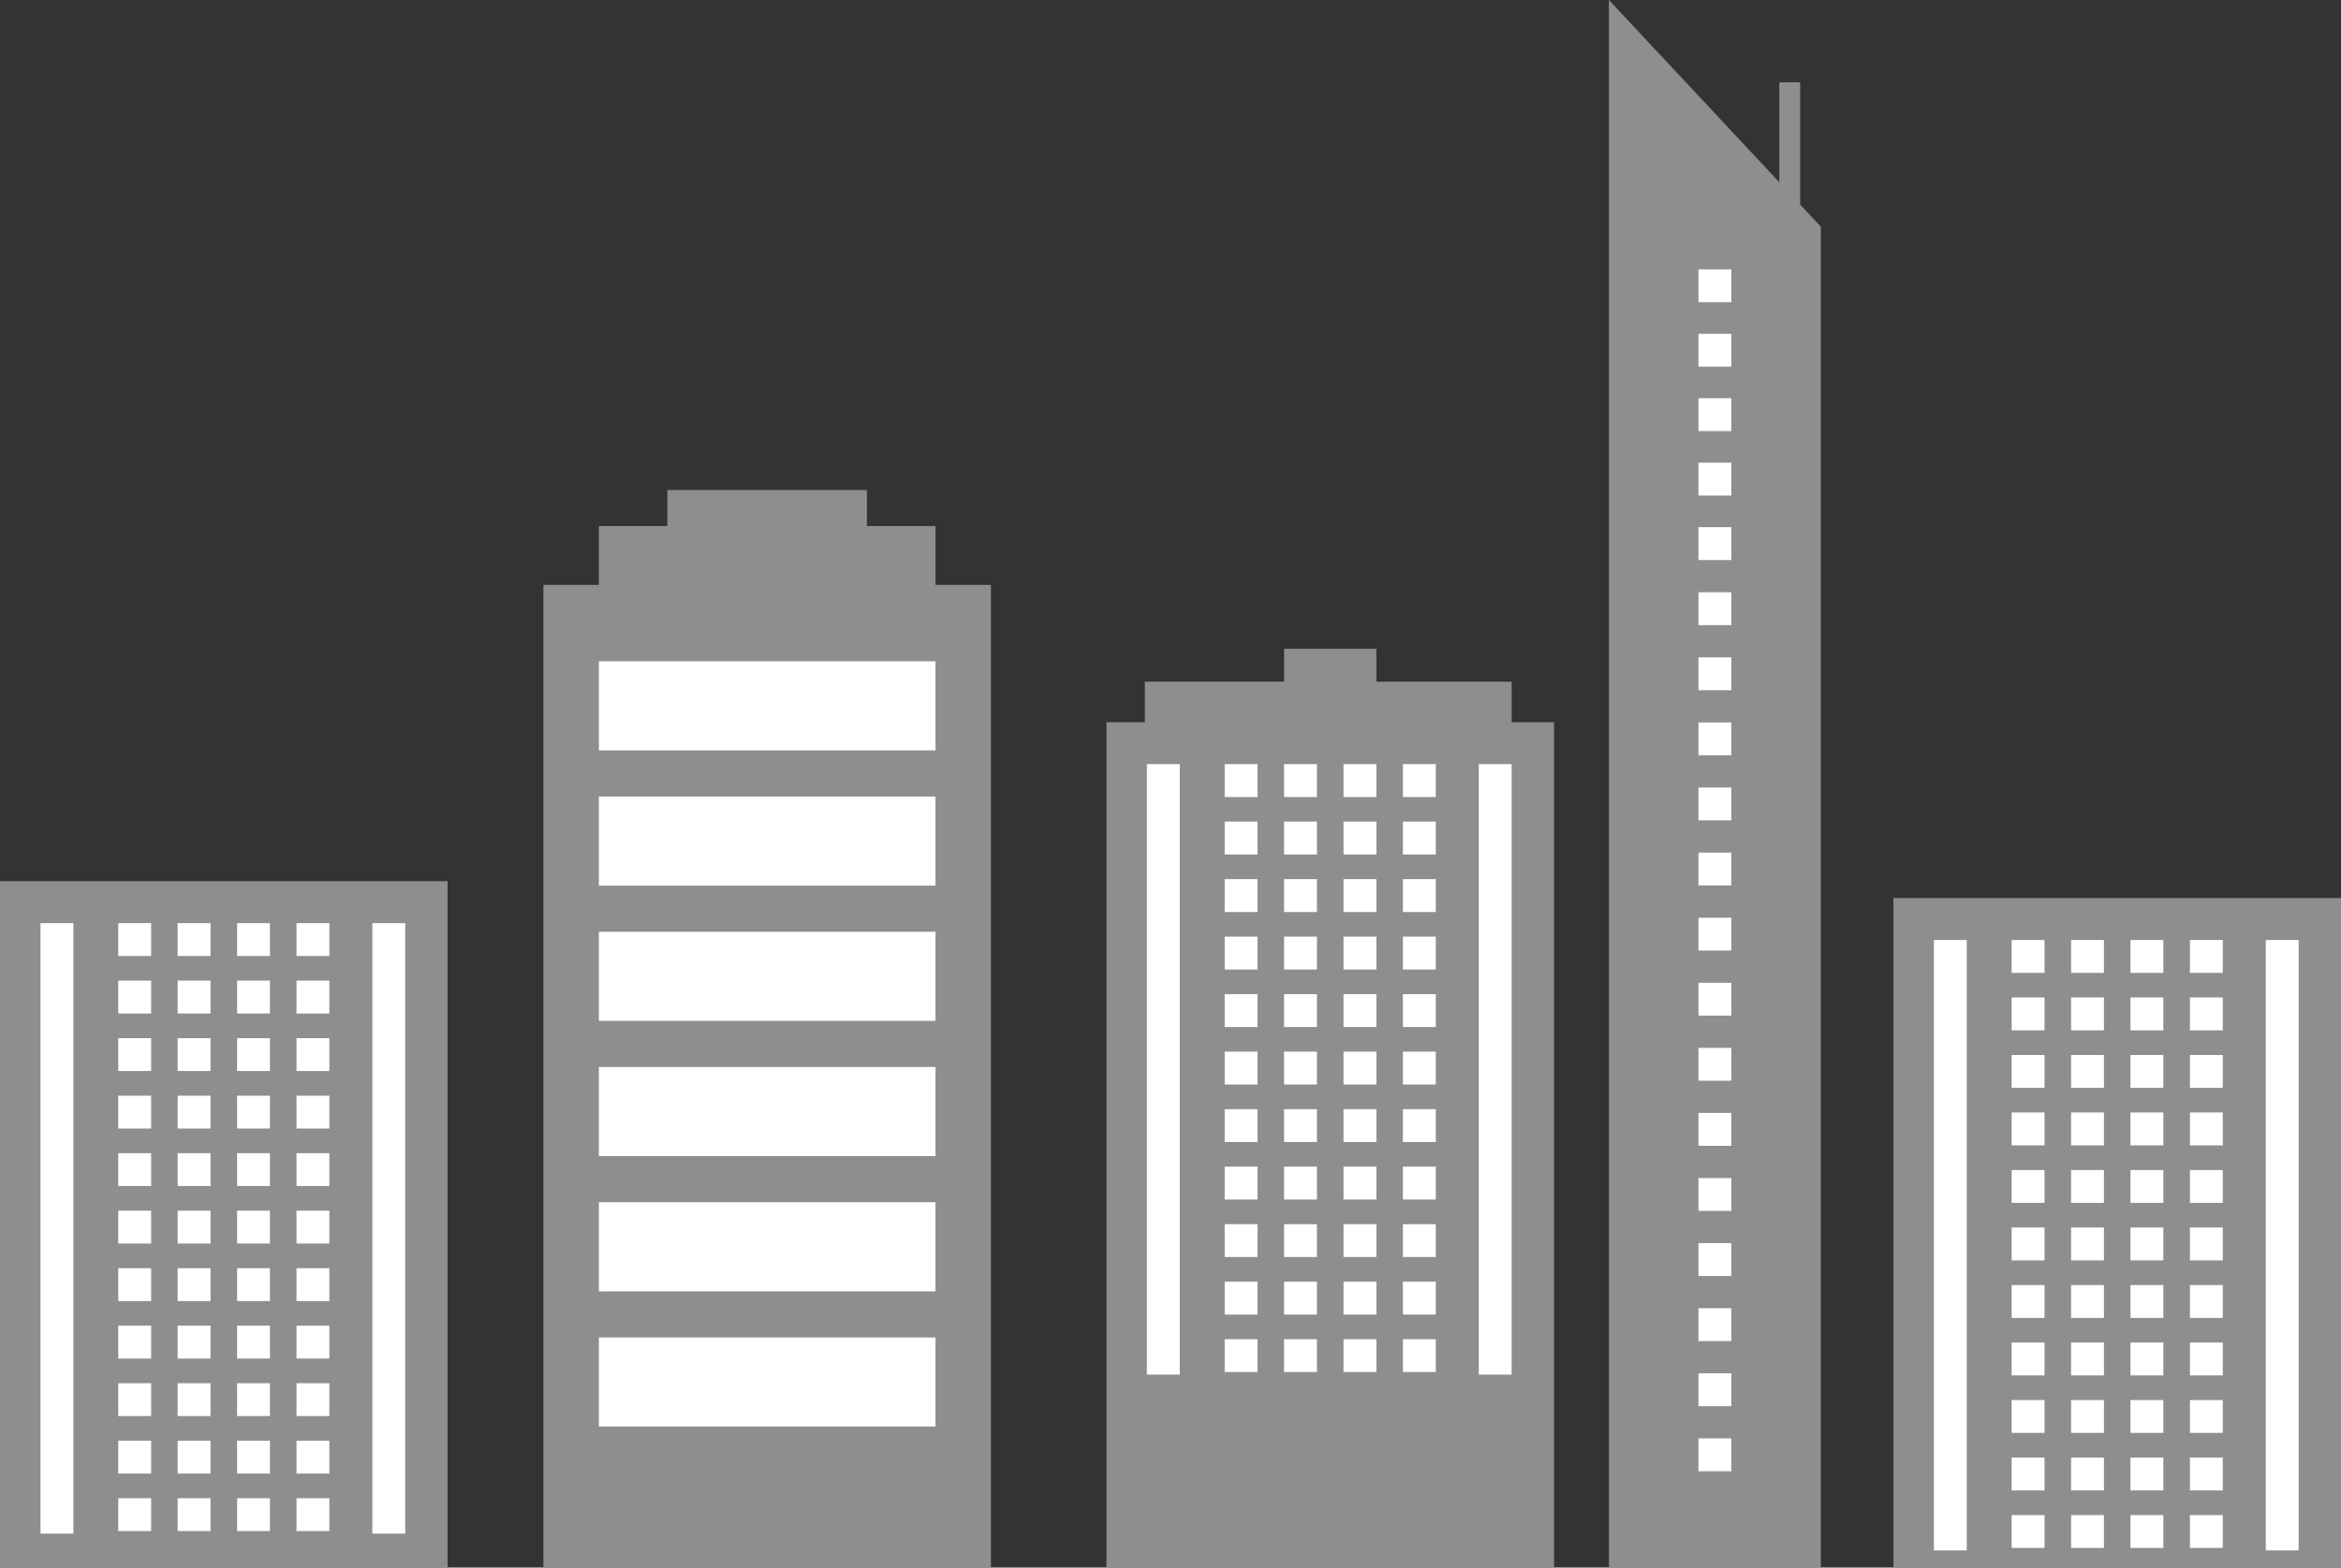 <svg version="1.1" id="图层_1" x="0px" y="0px" width="110.826px" height="74.232px" viewBox="0 0 110.826 74.232" enable-background="new 0 0 110.826 74.232" xml:space="preserve" xmlns="http://www.w3.org/2000/svg" xmlns:xlink="http://www.w3.org/1999/xlink" xmlns:xml="http://www.w3.org/XML/1998/namespace">
  <rect x="0" y="0" width="110.826" height="74.232" fill="#333333" stroke="none"/>
  <path fill="#FFFFFF" d="M20.33,73.835H0.83V42.397h19.5V73.835z M45.58,31.272H26.705v41H45.58V31.272z M72.705,34.897H53.58v35.75
	h19.125V34.897z M84.164,12.022h-5.833v62h5.833V12.022z M109.997,43.772H90.164v30.167h19.833V43.772z" class="color c1"/>
  <path fill="#8E8E8E" d="M0,73.934v0.299h21.188v-0.299V41.731H0V73.934z M17.627,43.716h1.557v28.908h-1.557V43.716z M14.036,43.716
	h1.556v1.556h-1.556V43.716z M14.036,46.438h1.556v1.557h-1.556V46.438z M14.036,49.162h1.556v1.556h-1.556V49.162z M14.036,51.886
	h1.556v1.556h-1.556V51.886z M14.036,54.608h1.556v1.557h-1.556V54.608z M14.036,57.332h1.556v1.556h-1.556V57.332z M14.036,60.055
	h1.556v1.557h-1.556V60.055z M14.036,62.778h1.556v1.556h-1.556V62.778z M14.036,65.502h1.556v1.556h-1.556V65.502z M14.036,68.226
	h1.556v1.556h-1.556V68.226z M14.036,70.948h1.556v1.557h-1.556V70.948z M11.224,43.716h1.555v1.556h-1.555V43.716z M11.224,46.438
	h1.555v1.557h-1.555V46.438z M11.224,49.162h1.555v1.556h-1.555V49.162z M11.224,51.886h1.555v1.556h-1.555V51.886z M11.224,54.608
	h1.555v1.557h-1.555V54.608z M11.224,57.332h1.555v1.556h-1.555V57.332z M11.224,60.055h1.555v1.557h-1.555V60.055z M11.224,62.778
	h1.555v1.556h-1.555V62.778z M11.224,65.502h1.555v1.556h-1.555V65.502z M11.224,68.226h1.555v1.556h-1.555V68.226z M11.224,70.948
	h1.555v1.557h-1.555V70.948z M8.41,43.716h1.557v1.556H8.41V43.716z M8.41,46.438h1.557v1.557H8.41V46.438z M8.41,49.162h1.557
	v1.556H8.41V49.162z M8.41,51.886h1.557v1.556H8.41V51.886z M8.41,54.608h1.557v1.557H8.41V54.608z M8.41,57.332h1.557v1.556H8.41
	V57.332z M8.41,60.055h1.557v1.557H8.41V60.055z M8.41,62.778h1.557v1.556H8.41V62.778z M8.41,65.502h1.557v1.556H8.41V65.502z
	 M8.41,68.226h1.557v1.556H8.41V68.226z M8.41,70.948h1.557v1.557H8.41V70.948z M5.598,43.716h1.557v1.556H5.598V43.716z
	 M5.598,46.438h1.557v1.557H5.598V46.438z M5.598,49.162h1.557v1.556H5.598V49.162z M5.598,51.886h1.557v1.556H5.598V51.886z
	 M5.598,54.608h1.557v1.557H5.598V54.608z M5.598,57.332h1.557v1.556H5.598V57.332z M5.598,60.055h1.557v1.557H5.598V60.055z
	 M5.598,62.778h1.557v1.556H5.598V62.778z M5.598,65.502h1.557v1.556H5.598V65.502z M5.598,68.226h1.557v1.556H5.598V68.226z
	 M5.598,70.948h1.557v1.557H5.598V70.948z M1.917,43.716h1.556v28.908H1.917V43.716z M44.286,24.911h-3.244v-1.706h-9.448v1.706
	h-3.243v2.787h-2.626v46.235v0.299h21.187v-0.299V27.698h-2.625V24.911z M28.351,31.314h15.936v4.22H28.351V31.314z M28.351,37.719
	h15.936v4.22H28.351V37.719z M28.351,44.123h15.936v4.22H28.351V44.123z M28.351,50.527h15.936v4.22H28.351V50.527z M28.351,56.932
	h15.936v4.22H28.351V56.932z M28.351,63.336h15.936v4.219H28.351V63.336z M89.638,42.529v31.404v0.299h21.188v-0.299V42.529H89.638z
	 M107.265,44.513h1.556v28.908h-1.556V44.513z M103.674,44.513h1.555v1.557h-1.555V44.513z M103.674,47.236h1.555v1.556h-1.555
	V47.236z M103.674,49.96h1.555v1.556h-1.555V49.96z M103.674,52.683h1.555v1.556h-1.555V52.683z M103.674,55.406h1.555v1.556h-1.555
	V55.406z M103.674,58.13h1.555v1.556h-1.555V58.13z M103.674,60.854h1.555v1.556h-1.555V60.854z M103.674,63.576h1.555v1.556h-1.555
	V63.576z M103.674,66.3h1.555v1.556h-1.555V66.3z M103.674,69.022h1.555v1.557h-1.555V69.022z M103.674,71.746h1.555v1.556h-1.555
	V71.746z M100.859,44.513h1.557v1.557h-1.557V44.513z M100.859,47.236h1.557v1.556h-1.557V47.236z M100.859,49.96h1.557v1.556
	h-1.557V49.96z M100.859,52.683h1.557v1.556h-1.557V52.683z M100.859,55.406h1.557v1.556h-1.557V55.406z M100.859,58.13h1.557v1.556
	h-1.557V58.13z M100.859,60.854h1.557v1.556h-1.557V60.854z M100.859,63.576h1.557v1.556h-1.557V63.576z M100.859,66.3h1.557v1.556
	h-1.557V66.3z M100.859,69.022h1.557v1.557h-1.557V69.022z M100.859,71.746h1.557v1.556h-1.557V71.746z M98.048,44.513h1.555v1.557
	h-1.555V44.513z M98.048,47.236h1.555v1.556h-1.555V47.236z M98.048,49.96h1.555v1.556h-1.555V49.96z M98.048,52.683h1.555v1.556
	h-1.555V52.683z M98.048,55.406h1.555v1.556h-1.555V55.406z M98.048,58.13h1.555v1.556h-1.555V58.13z M98.048,60.854h1.555v1.556
	h-1.555V60.854z M98.048,63.576h1.555v1.556h-1.555V63.576z M98.048,66.3h1.555v1.556h-1.555V66.3z M98.048,69.022h1.555v1.557
	h-1.555V69.022z M98.048,71.746h1.555v1.556h-1.555V71.746z M95.234,44.513h1.556v1.557h-1.556V44.513z M95.234,47.236h1.556v1.556
	h-1.556V47.236z M95.234,49.96h1.556v1.556h-1.556V49.96z M95.234,52.683h1.556v1.556h-1.556V52.683z M95.234,55.406h1.556v1.556
	h-1.556V55.406z M95.234,58.13h1.556v1.556h-1.556V58.13z M95.234,60.854h1.556v1.556h-1.556V60.854z M95.234,63.576h1.556v1.556
	h-1.556V63.576z M95.234,66.3h1.556v1.556h-1.556V66.3z M95.234,69.022h1.556v1.557h-1.556V69.022z M95.234,71.746h1.556v1.556
	h-1.556V71.746z M91.553,44.513h1.556v28.908h-1.556V44.513z M71.563,32.282h-6.403v-1.557h-4.37v1.557h-6.591v1.919h-1.817v32.633
	v7.1v0.299h21.188v-0.299v-7.1V34.201h-2.006V32.282z M70.006,36.186h1.557v28.908h-1.557V36.186z M66.415,36.186h1.557v1.556
	h-1.557V36.186z M66.415,38.908h1.557v1.557h-1.557V38.908z M66.415,41.632h1.557v1.557h-1.557V41.632z M66.415,44.355h1.557v1.556
	h-1.557V44.355z M66.415,47.079h1.557v1.556h-1.557V47.079z M66.415,49.802h1.557v1.557h-1.557V49.802z M66.415,52.525h1.557v1.556
	h-1.557V52.525z M66.415,55.248h1.557v1.557h-1.557V55.248z M66.415,57.972h1.557v1.556h-1.557V57.972z M66.415,60.695h1.557v1.556
	h-1.557V60.695z M66.415,63.418h1.557v1.557h-1.557V63.418z M63.603,36.186h1.557v1.556h-1.557V36.186z M63.603,38.908h1.557v1.557
	h-1.557V38.908z M63.603,41.632h1.557v1.557h-1.557V41.632z M63.603,44.355h1.557v1.556h-1.557V44.355z M63.603,47.079h1.557v1.556
	h-1.557V47.079z M63.603,49.802h1.557v1.557h-1.557V49.802z M63.603,52.525h1.557v1.556h-1.557V52.525z M63.603,55.248h1.557v1.557
	h-1.557V55.248z M63.603,57.972h1.557v1.556h-1.557V57.972z M63.603,60.695h1.557v1.556h-1.557V60.695z M63.603,63.418h1.557v1.557
	h-1.557V63.418z M60.789,36.186h1.557v1.556h-1.557V36.186z M60.789,38.908h1.557v1.557h-1.557V38.908z M60.789,41.632h1.557v1.557
	h-1.557V41.632z M60.789,44.355h1.557v1.556h-1.557V44.355z M60.789,47.079h1.557v1.556h-1.557V47.079z M60.789,49.802h1.557v1.557
	h-1.557V49.802z M60.789,52.525h1.557v1.556h-1.557V52.525z M60.789,55.248h1.557v1.557h-1.557V55.248z M60.789,57.972h1.557v1.556
	h-1.557V57.972z M60.789,60.695h1.557v1.556h-1.557V60.695z M60.789,63.418h1.557v1.557h-1.557V63.418z M57.977,36.186h1.556v1.556
	h-1.556V36.186z M57.977,38.908h1.556v1.557h-1.556V38.908z M57.977,41.632h1.556v1.557h-1.556V41.632z M57.977,44.355h1.556v1.556
	h-1.556V44.355z M57.977,47.079h1.556v1.556h-1.556V47.079z M57.977,49.802h1.556v1.557h-1.556V49.802z M57.977,52.525h1.556v1.556
	h-1.556V52.525z M57.977,55.248h1.556v1.557h-1.556V55.248z M57.977,57.972h1.556v1.556h-1.556V57.972z M57.977,60.695h1.556v1.556
	h-1.556V60.695z M57.977,63.418h1.556v1.557h-1.556V63.418z M54.295,36.186h1.557v28.908h-1.557V36.186z M85.221,3.897h-0.987v4.733
	L76.169,0v73.934v0.299h10.032v-0.299V10.737l-0.98-1.05V3.897z M80.407,12.754h1.557v1.556h-1.557V12.754z M80.407,15.807h1.557
	v1.556h-1.557V15.807z M80.407,18.858h1.557v1.557h-1.557V18.858z M80.407,21.911h1.557v1.557h-1.557V21.911z M80.407,24.964h1.557
	v1.556h-1.557V24.964z M80.407,28.046h1.557v1.557h-1.557V28.046z M80.407,31.129h1.557v1.556h-1.557V31.129z M80.407,34.211h1.557
	v1.556h-1.557V34.211z M80.407,37.293h1.557v1.556h-1.557V37.293z M80.407,40.376h1.557v1.556h-1.557V40.376z M80.407,43.458h1.557
	v1.556h-1.557V43.458z M80.407,46.54h1.557v1.556h-1.557V46.54z M80.407,49.622h1.557v1.556h-1.557V49.622z M80.407,52.704h1.557
	v1.557h-1.557V52.704z M80.407,55.787h1.557v1.556h-1.557V55.787z M80.407,58.869h1.557v1.556h-1.557V58.869z M80.407,61.951h1.557
	v1.556h-1.557V61.951z M80.407,65.033h1.557v1.556h-1.557V65.033z M80.407,68.116h1.557v1.556h-1.557V68.116z" class="color c2"/>
</svg>